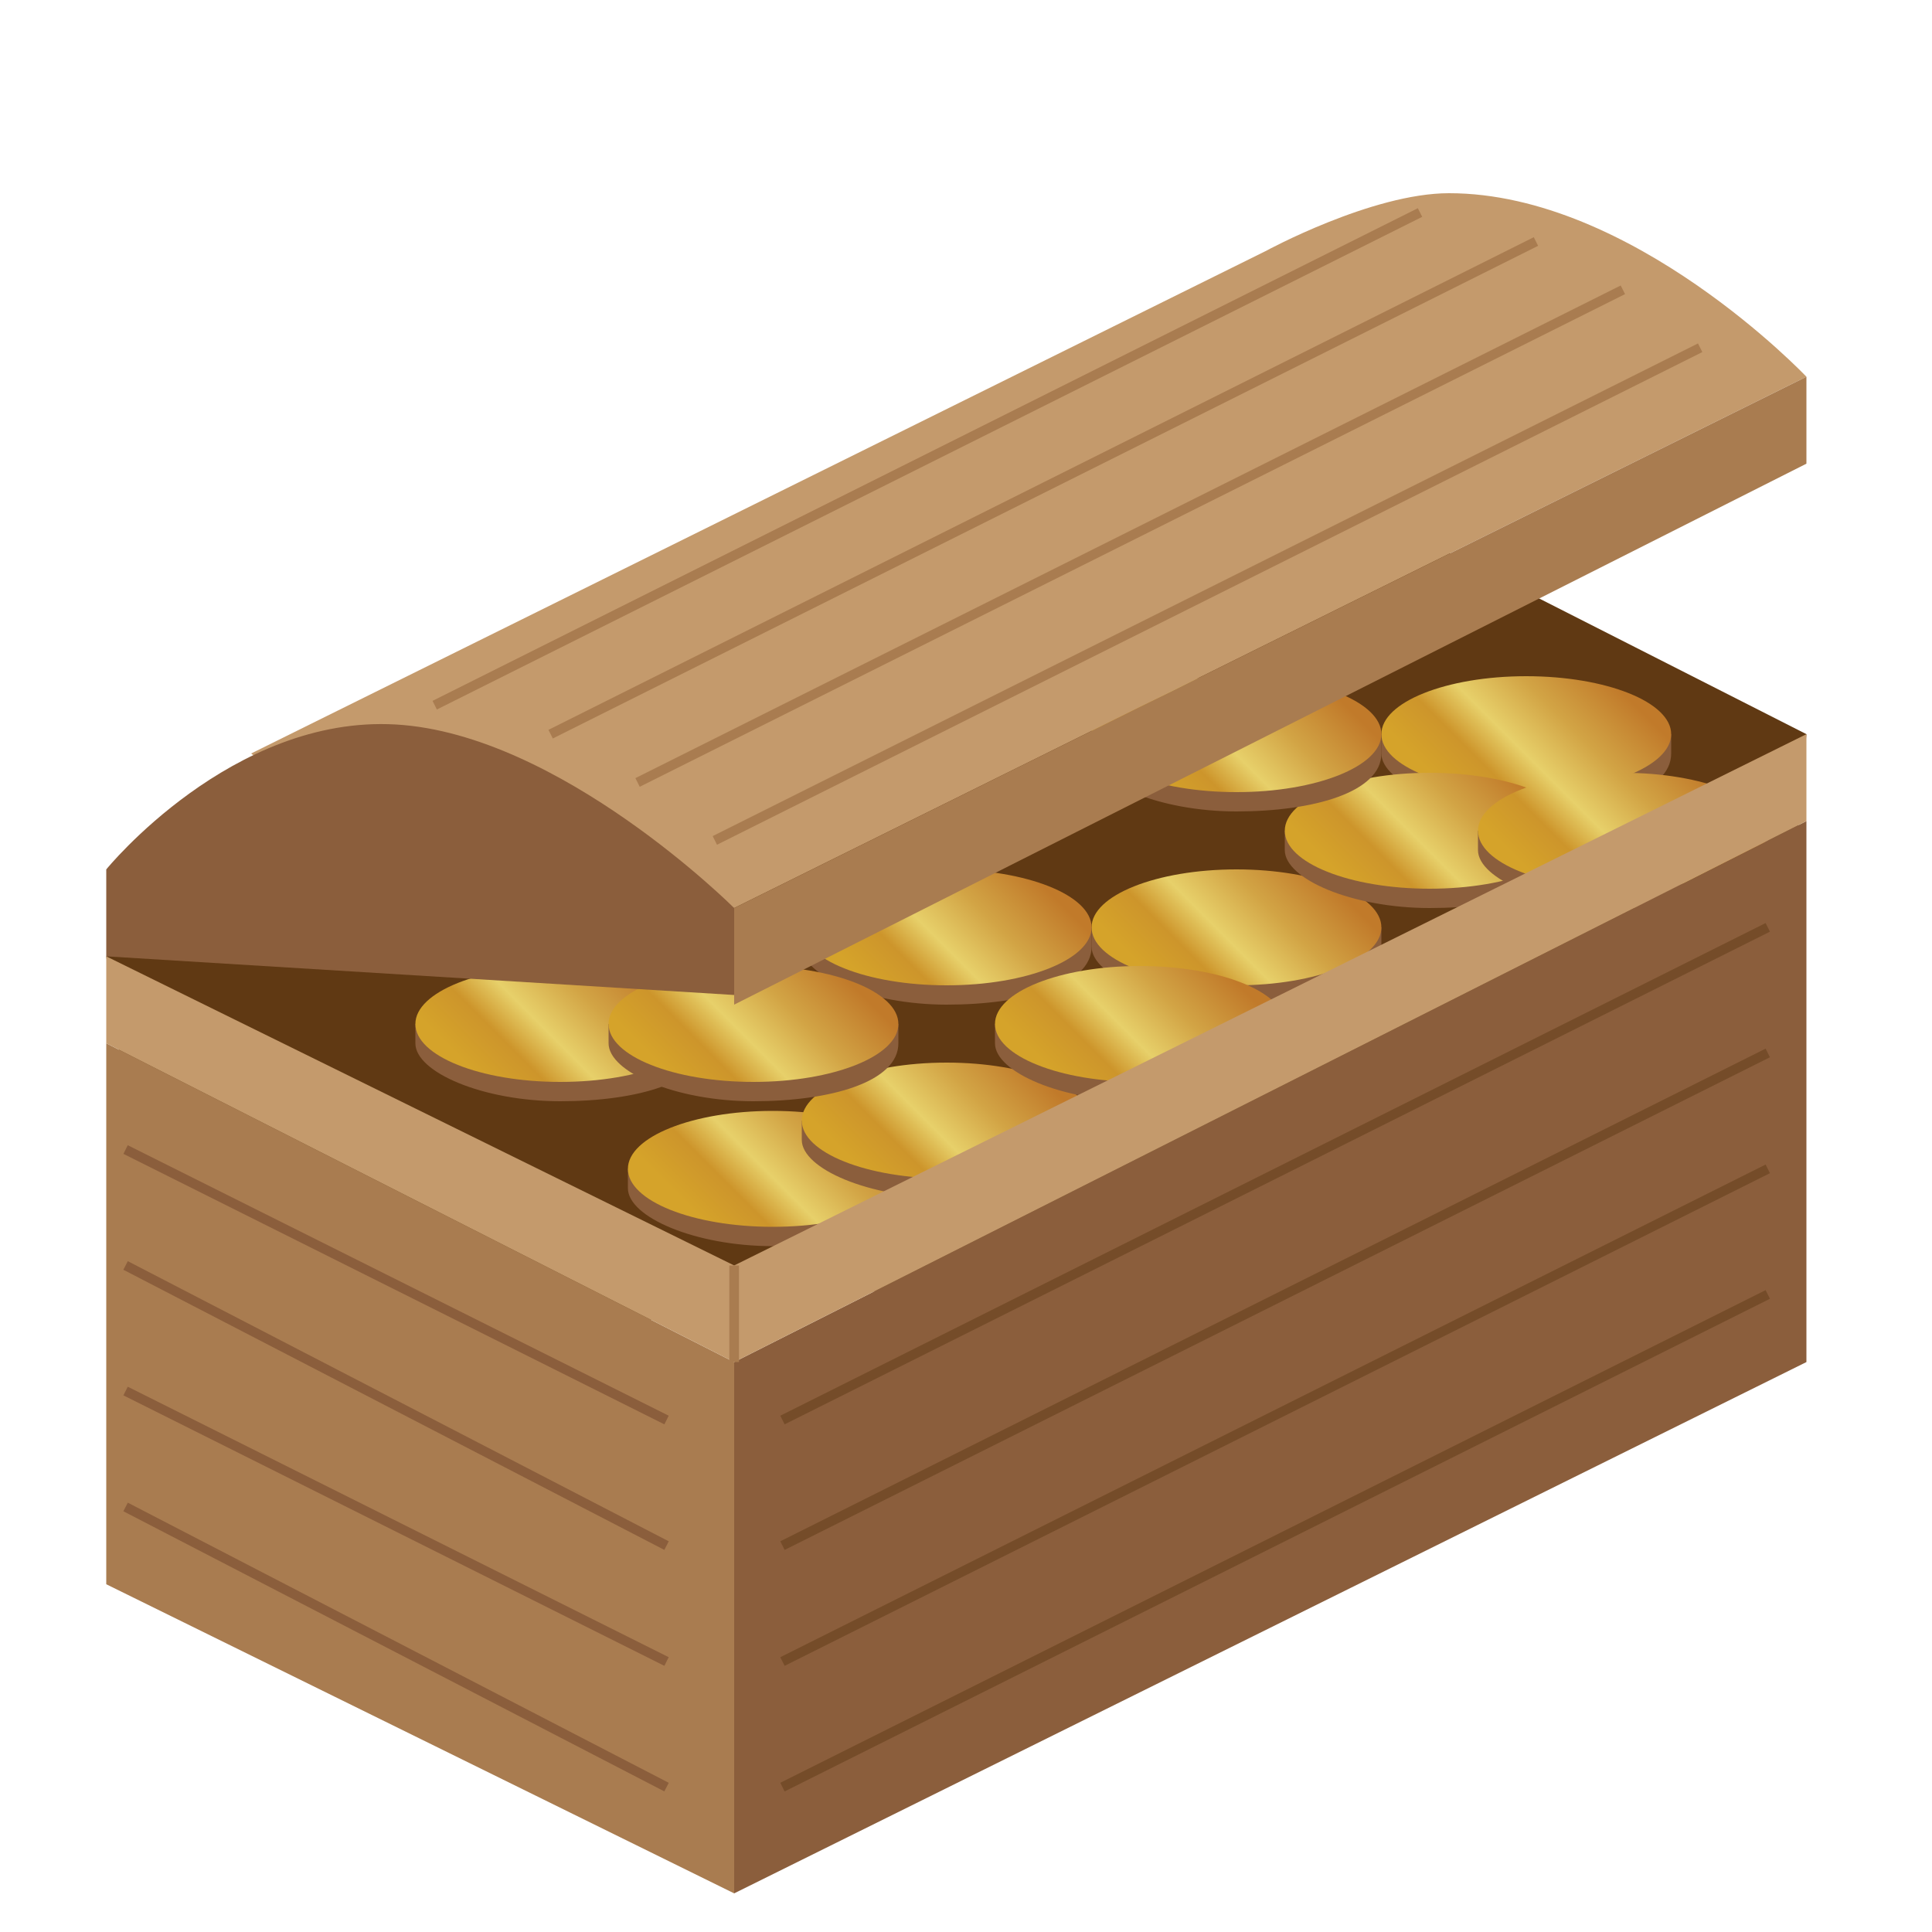 <?xml version="1.0" encoding="utf-8"?>
<!-- Generator: Adobe Illustrator 24.1.0, SVG Export Plug-In . SVG Version: 6.00 Build 0)  -->
<svg version="1.1" xmlns="http://www.w3.org/2000/svg" xmlns:xlink="http://www.w3.org/1999/xlink" x="0px" y="0px"
	 viewBox="0 0 20 20" style="enable-background:new 0 0 20 20;" xml:space="preserve">
<style type="text/css">
	.st0{display:none;}
	.st1{display:inline;fill:url(#SVGID_1_);stroke:#3C2415;stroke-width:0.25;stroke-miterlimit:10;}
	.st2{display:inline;fill:none;stroke:#3C2415;stroke-width:0.25;stroke-miterlimit:10;}
	.st3{display:inline;fill:#754C29;stroke:#3C2415;stroke-width:0.25;stroke-miterlimit:10;}
	.st4{display:inline;fill:url(#SVGID_2_);stroke:#E8DF3E;stroke-width:0.1;stroke-miterlimit:10;}
	.st5{display:inline;fill:url(#SVGID_3_);stroke:#E8DF3E;stroke-width:0.1;stroke-miterlimit:10;}
	.st6{display:inline;fill:url(#SVGID_4_);stroke:#E8DF3E;stroke-width:0.1;stroke-miterlimit:10;}
	.st7{display:inline;fill:url(#SVGID_5_);stroke:#E8DF3E;stroke-width:0.1;stroke-miterlimit:10;}
	.st8{display:inline;fill:url(#SVGID_6_);stroke:#E8DF3E;stroke-width:0.1;stroke-miterlimit:10;}
	.st9{display:inline;fill:url(#SVGID_7_);stroke:#E8DF3E;stroke-width:0.1;stroke-miterlimit:10;}
	.st10{display:inline;fill:url(#SVGID_8_);stroke:#E8DF3E;stroke-width:0.1;stroke-miterlimit:10;}
	.st11{display:inline;fill:url(#SVGID_9_);stroke:#E8DF3E;stroke-width:0.1;stroke-miterlimit:10;}
	.st12{display:inline;fill:url(#SVGID_10_);stroke:#E8DF3E;stroke-width:0.1;stroke-miterlimit:10;}
	.st13{display:inline;fill:url(#SVGID_11_);stroke:#E8DF3E;stroke-width:0.1;stroke-miterlimit:10;}
	.st14{display:inline;}
	.st15{fill:#8B5E3C;}
	.st16{fill:url(#SVGID_12_);}
	.st17{fill:url(#SVGID_13_);}
	.st18{fill:url(#SVGID_14_);}
	.st19{fill:url(#SVGID_15_);}
	.st20{fill:url(#SVGID_16_);}
	.st21{fill:url(#SVGID_17_);}
	.st22{fill:url(#SVGID_18_);}
	.st23{fill:url(#SVGID_19_);}
	.st24{fill:url(#SVGID_20_);}
	.st25{fill:#603913;}
	.st26{fill:url(#SVGID_21_);}
	.st27{fill:url(#SVGID_22_);}
	.st28{fill:url(#SVGID_23_);}
	.st29{fill:url(#SVGID_24_);}
	.st30{fill:url(#SVGID_25_);}
	.st31{fill:url(#SVGID_26_);}
	.st32{fill:url(#SVGID_27_);}
	.st33{fill:url(#SVGID_28_);}
	.st34{fill:url(#SVGID_29_);}
	.st35{fill:url(#SVGID_30_);}
	.st36{fill:url(#SVGID_31_);}
	.st37{fill:#A97C50;}
	.st38{fill:#C49A6C;}
	.st39{fill:none;stroke:#A97C50;stroke-width:0.1;stroke-miterlimit:10;}
	.st40{fill:none;stroke:#8B5E3C;stroke-width:0.1;stroke-miterlimit:10;}
	.st41{fill:none;stroke:#754C29;stroke-width:0.1;stroke-miterlimit:10;}
</style>
<g id="Bag_-_Not_used" class="st0">
	<linearGradient id="SVGID_1_" gradientUnits="userSpaceOnUse" x1="3.892" y1="14.987" x2="15.527" y2="14.987">
		<stop  offset="0" style="stop-color:#BB8D69"/>
		<stop  offset="0.258" style="stop-color:#AC784F"/>
		<stop  offset="0.515" style="stop-color:#A26A3E"/>
		<stop  offset="0.765" style="stop-color:#9B6235"/>
		<stop  offset="1" style="stop-color:#995F32"/>
	</linearGradient>
	<path class="st1" d="M6.9,11.6c0,0-2.3,1.2-2.7,2.6s-0.4,3.5,0.4,4.1s2.7,1.1,3.7,0.8c0.9-0.3,2.2-0.4,2.8-0.3
		c0.6,0.2,2.4,0.6,3.5,0s1.4-4.5,0.3-5.7s-2.4-2-2.4-2l-2.4-0.4L6.9,11.6z"/>
	<path class="st2" d="M11.5,11.8c0,0,1.3,0.3,1.3,1.7c0.1,1.4-0.4,2.2-0.4,2.2"/>
	<path class="st2" d="M11.3,12.2c0,0-1.2,0.3-1.2,1.7s0.9,2.4,0.9,2.4"/>
	<path class="st3" d="M4.8,10c-0.3,0.6-0.3,1.9,0.2,2.1c0.5,0.2,1.8,0.3,2.5,0c0.8-0.3,1.7,0.9,2.8,0.6c1.1-0.2,2.9-1.5,3.7-1.3
		c0.8,0.2,1.7-0.6,1.5-1c-0.2-0.4-3.6-1.2-4.4-2c-0.8-0.8-2-1.2-2.8-1C7.4,7.7,7,9.3,6.4,9.2S4.8,10,4.8,10z"/>
	<linearGradient id="SVGID_2_" gradientUnits="userSpaceOnUse" x1="5.965" y1="11.858" x2="7.159" y2="10.664">
		<stop  offset="0.106" style="stop-color:#D5A32A"/>
		<stop  offset="0.3" style="stop-color:#CD952B"/>
		<stop  offset="0.463" style="stop-color:#E7D06A"/>
		<stop  offset="0.692" style="stop-color:#D2A445"/>
		<stop  offset="0.966" style="stop-color:#C17A2A"/>
	</linearGradient>
	<ellipse class="st4" cx="6.6" cy="11.3" rx="1.1" ry="0.5"/>
	<linearGradient id="SVGID_3_" gradientUnits="userSpaceOnUse" x1="7.423" y1="11.906" x2="8.617" y2="10.711">
		<stop  offset="0.106" style="stop-color:#D5A32A"/>
		<stop  offset="0.3" style="stop-color:#CD952B"/>
		<stop  offset="0.463" style="stop-color:#E7D06A"/>
		<stop  offset="0.692" style="stop-color:#D2A445"/>
		<stop  offset="0.966" style="stop-color:#C17A2A"/>
	</linearGradient>
	<ellipse class="st5" cx="8" cy="11.3" rx="1.1" ry="0.5"/>
	<linearGradient id="SVGID_4_" gradientUnits="userSpaceOnUse" x1="7.494" y1="11.445" x2="8.689" y2="10.251">
		<stop  offset="0.106" style="stop-color:#D5A32A"/>
		<stop  offset="0.3" style="stop-color:#CD952B"/>
		<stop  offset="0.463" style="stop-color:#E7D06A"/>
		<stop  offset="0.692" style="stop-color:#D2A445"/>
		<stop  offset="0.966" style="stop-color:#C17A2A"/>
	</linearGradient>
	<ellipse class="st6" cx="8.1" cy="10.8" rx="1.1" ry="0.5"/>
	<linearGradient id="SVGID_5_" gradientUnits="userSpaceOnUse" x1="10.308" y1="11.578" x2="11.503" y2="10.384">
		<stop  offset="0.106" style="stop-color:#D5A32A"/>
		<stop  offset="0.3" style="stop-color:#CD952B"/>
		<stop  offset="0.463" style="stop-color:#E7D06A"/>
		<stop  offset="0.692" style="stop-color:#D2A445"/>
		<stop  offset="0.966" style="stop-color:#C17A2A"/>
	</linearGradient>
	<ellipse class="st7" cx="10.9" cy="11" rx="1.1" ry="0.5"/>
	<linearGradient id="SVGID_6_" gradientUnits="userSpaceOnUse" x1="9.477" y1="11.155" x2="10.672" y2="9.96">
		<stop  offset="0.106" style="stop-color:#D5A32A"/>
		<stop  offset="0.3" style="stop-color:#CD952B"/>
		<stop  offset="0.463" style="stop-color:#E7D06A"/>
		<stop  offset="0.692" style="stop-color:#D2A445"/>
		<stop  offset="0.966" style="stop-color:#C17A2A"/>
	</linearGradient>
	<ellipse class="st8" cx="10.1" cy="10.6" rx="1.1" ry="0.5"/>
	<linearGradient id="SVGID_7_" gradientUnits="userSpaceOnUse" x1="9.77" y1="12.6" x2="10.965" y2="11.405">
		<stop  offset="0.106" style="stop-color:#D5A32A"/>
		<stop  offset="0.3" style="stop-color:#CD952B"/>
		<stop  offset="0.463" style="stop-color:#E7D06A"/>
		<stop  offset="0.692" style="stop-color:#D2A445"/>
		<stop  offset="0.966" style="stop-color:#C17A2A"/>
	</linearGradient>
	<ellipse class="st9" cx="10.4" cy="12" rx="1.1" ry="0.5"/>
	<linearGradient id="SVGID_8_" gradientUnits="userSpaceOnUse" x1="12.002" y1="11.616" x2="13.197" y2="10.421">
		<stop  offset="0.106" style="stop-color:#D5A32A"/>
		<stop  offset="0.3" style="stop-color:#CD952B"/>
		<stop  offset="0.463" style="stop-color:#E7D06A"/>
		<stop  offset="0.692" style="stop-color:#D2A445"/>
		<stop  offset="0.966" style="stop-color:#C17A2A"/>
	</linearGradient>
	<ellipse class="st10" cx="12.6" cy="11" rx="1.1" ry="0.5"/>
	<linearGradient id="SVGID_9_" gradientUnits="userSpaceOnUse" x1="10.693" y1="12.211" x2="11.888" y2="11.017">
		<stop  offset="0.106" style="stop-color:#D5A32A"/>
		<stop  offset="0.3" style="stop-color:#CD952B"/>
		<stop  offset="0.463" style="stop-color:#E7D06A"/>
		<stop  offset="0.692" style="stop-color:#D2A445"/>
		<stop  offset="0.966" style="stop-color:#C17A2A"/>
	</linearGradient>
	<ellipse class="st11" cx="11.3" cy="11.6" rx="1.1" ry="0.5"/>
	<linearGradient id="SVGID_10_" gradientUnits="userSpaceOnUse" x1="8.786" y1="12.48" x2="9.981" y2="11.285">
		<stop  offset="0.106" style="stop-color:#D5A32A"/>
		<stop  offset="0.3" style="stop-color:#CD952B"/>
		<stop  offset="0.463" style="stop-color:#E7D06A"/>
		<stop  offset="0.692" style="stop-color:#D2A445"/>
		<stop  offset="0.966" style="stop-color:#C17A2A"/>
	</linearGradient>
	<ellipse class="st12" cx="9.4" cy="11.9" rx="1.1" ry="0.5"/>
	<linearGradient id="SVGID_11_" gradientUnits="userSpaceOnUse" x1="8.936" y1="11.914" x2="10.131" y2="10.719">
		<stop  offset="0.106" style="stop-color:#D5A32A"/>
		<stop  offset="0.3" style="stop-color:#CD952B"/>
		<stop  offset="0.463" style="stop-color:#E7D06A"/>
		<stop  offset="0.692" style="stop-color:#D2A445"/>
		<stop  offset="0.966" style="stop-color:#C17A2A"/>
	</linearGradient>
	<ellipse class="st13" cx="9.5" cy="11.3" rx="1.1" ry="0.5"/>
</g>
<g id="Coins_Small" class="st0">
	<g class="st14">
		<g>
			<path class="st15" d="M11.2,15.8c0,0.6-1.1,1.1-2.5,1.1s-2.5-0.5-2.5-1.1c0-0.3,0-0.4,0-0.4l4.9,0C11.1,15.5,11.2,15.6,11.2,15.8
				z"/>
			<linearGradient id="SVGID_12_" gradientUnits="userSpaceOnUse" x1="7.333" y1="16.882" x2="10.022" y2="14.192">
				<stop  offset="0.106" style="stop-color:#D5A32A"/>
				<stop  offset="0.3" style="stop-color:#CD952B"/>
				<stop  offset="0.463" style="stop-color:#E7D06A"/>
				<stop  offset="0.692" style="stop-color:#D2A445"/>
				<stop  offset="0.966" style="stop-color:#C17A2A"/>
			</linearGradient>
			<ellipse class="st16" cx="8.7" cy="15.5" rx="2.5" ry="1.1"/>
		</g>
		<g>
			<path class="st15" d="M11.2,15.3c0,0.6-1.1,1.1-2.5,1.1s-2.5-0.5-2.5-1.1c0-0.3,0-0.4,0-0.4l4.9,0C11.1,15,11.2,15.1,11.2,15.3z"
				/>
			<linearGradient id="SVGID_13_" gradientUnits="userSpaceOnUse" x1="7.333" y1="16.354" x2="10.022" y2="13.664">
				<stop  offset="0.106" style="stop-color:#D5A32A"/>
				<stop  offset="0.3" style="stop-color:#CD952B"/>
				<stop  offset="0.463" style="stop-color:#E7D06A"/>
				<stop  offset="0.692" style="stop-color:#D2A445"/>
				<stop  offset="0.966" style="stop-color:#C17A2A"/>
			</linearGradient>
			<ellipse class="st17" cx="8.7" cy="15" rx="2.5" ry="1.1"/>
		</g>
		<g>
			<path class="st15" d="M11.2,14.8c0,0.6-1.1,1.1-2.5,1.1s-2.5-0.5-2.5-1.1c0-0.3,0-0.4,0-0.4l4.9,0C11.1,14.4,11.2,14.5,11.2,14.8
				z"/>
			<linearGradient id="SVGID_14_" gradientUnits="userSpaceOnUse" x1="7.333" y1="15.825" x2="10.022" y2="13.136">
				<stop  offset="0.106" style="stop-color:#D5A32A"/>
				<stop  offset="0.3" style="stop-color:#CD952B"/>
				<stop  offset="0.463" style="stop-color:#E7D06A"/>
				<stop  offset="0.692" style="stop-color:#D2A445"/>
				<stop  offset="0.966" style="stop-color:#C17A2A"/>
			</linearGradient>
			<ellipse class="st18" cx="8.7" cy="14.5" rx="2.5" ry="1.1"/>
		</g>
		<path class="st15" d="M9.7,10.5L9.7,10.5C9.7,10.5,9.7,10.5,9.7,10.5C9.7,10.5,9.7,10.5,9.7,10.5z"/>
		<linearGradient id="SVGID_15_" gradientUnits="userSpaceOnUse" x1="7.099" y1="13.105" x2="9.789" y2="10.416">
			<stop  offset="0.106" style="stop-color:#D5A32A"/>
			<stop  offset="0.3" style="stop-color:#CD952B"/>
			<stop  offset="0.463" style="stop-color:#E7D06A"/>
			<stop  offset="0.692" style="stop-color:#D2A445"/>
			<stop  offset="0.966" style="stop-color:#C17A2A"/>
		</linearGradient>
		<polygon class="st19" points="9.7,10.5 9.7,10.5 9.7,10.5 		"/>
		<g>
			<linearGradient id="SVGID_16_" gradientUnits="userSpaceOnUse" x1="2.625" y1="15.127" x2="7.577" y2="15.127">
				<stop  offset="0.106" style="stop-color:#D5A32A"/>
				<stop  offset="0.3" style="stop-color:#CD952B"/>
				<stop  offset="0.463" style="stop-color:#E7D06A"/>
				<stop  offset="0.692" style="stop-color:#D2A445"/>
				<stop  offset="0.966" style="stop-color:#C17A2A"/>
			</linearGradient>
			<path class="st20" d="M7.6,17.4c0,0.6-1.1,1.1-2.5,1.1S2.6,18,2.6,17.4c0-0.3,0-5.7,0-5.7l4.9,0C7.6,11.8,7.6,17.2,7.6,17.4z"/>
			<linearGradient id="SVGID_17_" gradientUnits="userSpaceOnUse" x1="3.756" y1="13.158" x2="6.445" y2="10.469">
				<stop  offset="0.106" style="stop-color:#D5A32A"/>
				<stop  offset="0.3" style="stop-color:#CD952B"/>
				<stop  offset="0.463" style="stop-color:#E7D06A"/>
				<stop  offset="0.692" style="stop-color:#D2A445"/>
				<stop  offset="0.966" style="stop-color:#C17A2A"/>
			</linearGradient>
			<ellipse class="st21" cx="5.1" cy="11.8" rx="2.5" ry="1.1"/>
			<path class="st15" d="M7.6,11.8c0,0.6-1.1,1.1-2.5,1.1c-1.4,0-2.5-0.5-2.5-1.1c0,0,0,0,0,0h0c0,0,0,0.1,0,0.4
				c0,0.6,1.1,1.1,2.5,1.1s2.5-0.5,2.5-1.1C7.6,12,7.6,11.9,7.6,11.8z"/>
			<path class="st15" d="M7.6,13.2c0,0.6-1.1,1.1-2.5,1.1c-1.4,0-2.5-0.5-2.5-1.1c0,0,0,0,0,0h0c0,0,0,0.1,0,0.4
				c0,0.6,1.1,1.1,2.5,1.1s2.5-0.5,2.5-1.1C7.6,13.3,7.6,13.3,7.6,13.2z"/>
			<path class="st15" d="M7.6,15.3c0,0.6-1.1,1.1-2.5,1.1c-1.4,0-2.5-0.5-2.5-1.1c0,0,0,0,0,0h0c0,0,0,0.1,0,0.4
				c0,0.6,1.1,1.1,2.5,1.1s2.5-0.5,2.5-1.1C7.6,15.4,7.6,15.3,7.6,15.3z"/>
			<path class="st15" d="M7.6,14.6c0,0.6-1.1,1.1-2.5,1.1c-1.4,0-2.5-0.5-2.5-1.1c0,0,0,0,0,0h0c0,0,0,0.1,0,0.4
				c0,0.6,1.1,1.1,2.5,1.1s2.5-0.5,2.5-1.1C7.6,14.7,7.6,14.6,7.6,14.6z"/>
			<path class="st15" d="M7.6,16c0,0.6-1.1,1.1-2.5,1.1c-1.4,0-2.5-0.5-2.5-1.1c0,0,0,0,0,0h0c0,0,0,0.1,0,0.4
				c0,0.6,1.1,1.1,2.5,1.1s2.5-0.5,2.5-1.1C7.6,16.1,7.6,16,7.6,16z"/>
			<path class="st15" d="M7.6,16.7c0,0.6-1.1,1.1-2.5,1.1c-1.4,0-2.5-0.5-2.5-1.1c0,0,0,0,0,0h0c0,0,0,0.1,0,0.4
				c0,0.6,1.1,1.1,2.5,1.1s2.5-0.5,2.5-1.1C7.6,16.8,7.6,16.7,7.6,16.7z"/>
			<path class="st15" d="M7.6,12.5c0,0.6-1.1,1.1-2.5,1.1c-1.4,0-2.5-0.5-2.5-1.1c0,0,0,0,0,0h0c0,0,0,0.1,0,0.4
				c0,0.6,1.1,1.1,2.5,1.1s2.5-0.5,2.5-1.1C7.6,12.6,7.6,12.6,7.6,12.5z"/>
			<path class="st15" d="M7.6,13.9c0,0.6-1.1,1.1-2.5,1.1c-1.4,0-2.5-0.5-2.5-1.1c0,0,0,0,0,0h0c0,0,0,0.1,0,0.4
				c0,0.6,1.1,1.1,2.5,1.1s2.5-0.5,2.5-1.1C7.6,14,7.6,14,7.6,13.9z"/>
		</g>
		<g>
			<path class="st15" d="M17.4,16.9c0,0.6-1.1,1.1-2.5,1.1s-2.5-0.5-2.5-1.1c0-0.3,0-0.4,0-0.4l4.9,0C17.4,16.6,17.4,16.7,17.4,16.9
				z"/>
			<linearGradient id="SVGID_18_" gradientUnits="userSpaceOnUse" x1="13.623" y1="17.96" x2="16.312" y2="15.271">
				<stop  offset="0.106" style="stop-color:#D5A32A"/>
				<stop  offset="0.3" style="stop-color:#CD952B"/>
				<stop  offset="0.463" style="stop-color:#E7D06A"/>
				<stop  offset="0.692" style="stop-color:#D2A445"/>
				<stop  offset="0.966" style="stop-color:#C17A2A"/>
			</linearGradient>
			<ellipse class="st22" cx="15" cy="16.6" rx="2.5" ry="1.1"/>
		</g>
		<g>
			<linearGradient id="SVGID_19_" gradientUnits="userSpaceOnUse" x1="9.604" y1="17.757" x2="14.556" y2="17.757">
				<stop  offset="0.106" style="stop-color:#D5A32A"/>
				<stop  offset="0.3" style="stop-color:#CD952B"/>
				<stop  offset="0.463" style="stop-color:#E7D06A"/>
				<stop  offset="0.692" style="stop-color:#D2A445"/>
				<stop  offset="0.966" style="stop-color:#C17A2A"/>
			</linearGradient>
			<path class="st23" d="M14.6,18.8c0,0.6-1.1,1.1-2.5,1.1s-2.5-0.5-2.5-1.1c0-0.3,0-3.1,0-3.1l4.9,0C14.6,15.7,14.6,18.5,14.6,18.8
				z"/>
			<linearGradient id="SVGID_20_" gradientUnits="userSpaceOnUse" x1="10.735" y1="17.01" x2="13.424" y2="14.321">
				<stop  offset="0.106" style="stop-color:#D5A32A"/>
				<stop  offset="0.3" style="stop-color:#CD952B"/>
				<stop  offset="0.463" style="stop-color:#E7D06A"/>
				<stop  offset="0.692" style="stop-color:#D2A445"/>
				<stop  offset="0.966" style="stop-color:#C17A2A"/>
			</linearGradient>
			<ellipse class="st24" cx="12.1" cy="15.7" rx="2.5" ry="1.1"/>
			<path class="st15" d="M14.6,16c0,0.6-1.1,1.1-2.5,1.1c-1.4,0-2.5-0.5-2.5-1.1c0,0,0,0,0,0h0c0,0,0,0.1,0,0.4
				c0,0.6,1.1,1.1,2.5,1.1s2.5-0.5,2.5-1.1C14.6,16.1,14.6,16.1,14.6,16z"/>
			<path class="st15" d="M14.6,17.4c0,0.6-1.1,1.1-2.5,1.1c-1.4,0-2.5-0.5-2.5-1.1c0,0,0,0,0,0h0c0,0,0,0.1,0,0.4
				c0,0.6,1.1,1.1,2.5,1.1s2.5-0.5,2.5-1.1C14.6,17.5,14.6,17.4,14.6,17.4z"/>
			<path class="st15" d="M14.6,18c0,0.6-1.1,1.1-2.5,1.1c-1.4,0-2.5-0.5-2.5-1.1c0,0,0,0,0,0h0c0,0,0,0.1,0,0.4
				c0,0.6,1.1,1.1,2.5,1.1s2.5-0.5,2.5-1.1C14.6,18.2,14.6,18.1,14.6,18z"/>
			<path class="st15" d="M14.5,16.7c0,0.6-1.1,1.1-2.5,1.1c-1.4,0-2.5-0.5-2.5-1.1c0,0,0,0,0,0h0c0,0,0,0.1,0,0.4
				c0,0.6,1.1,1.1,2.5,1.1s2.5-0.5,2.5-1.1C14.5,16.8,14.5,16.8,14.5,16.7z"/>
		</g>
	</g>
</g>
<g id="Guide">
	<g>
	</g>
</g>
<g id="Coins_Large">
	<polygon class="st25" points="12.2,4.3 18.7,7.6 18.3,12.2 1.7,14.3 1.1,9.9 	"/>
	<g>
		<g>
			<path class="st15" d="M9.5,12.3c0,0.4-0.7,0.6-1.5,0.6s-1.5-0.3-1.5-0.6c0-0.2,0-0.2,0-0.2l3,0C9.5,12.1,9.5,12.1,9.5,12.3z"/>
			<linearGradient id="SVGID_21_" gradientUnits="userSpaceOnUse" x1="7.216" y1="12.92" x2="8.854" y2="11.283">
				<stop  offset="0.106" style="stop-color:#D5A32A"/>
				<stop  offset="0.3" style="stop-color:#CD952B"/>
				<stop  offset="0.463" style="stop-color:#E7D06A"/>
				<stop  offset="0.692" style="stop-color:#D2A445"/>
				<stop  offset="0.966" style="stop-color:#C17A2A"/>
			</linearGradient>
			<ellipse class="st26" cx="8" cy="12.1" rx="1.5" ry="0.6"/>
		</g>
		<g>
			<path class="st15" d="M11.3,11.8c0,0.4-0.7,0.6-1.5,0.6c-0.8,0-1.5-0.3-1.5-0.6c0-0.2,0-0.2,0-0.2l3,0
				C11.3,11.6,11.3,11.7,11.3,11.8z"/>
			<linearGradient id="SVGID_22_" gradientUnits="userSpaceOnUse" x1="8.932" y1="12.464" x2="10.569" y2="10.827">
				<stop  offset="0.106" style="stop-color:#D5A32A"/>
				<stop  offset="0.3" style="stop-color:#CD952B"/>
				<stop  offset="0.463" style="stop-color:#E7D06A"/>
				<stop  offset="0.692" style="stop-color:#D2A445"/>
				<stop  offset="0.966" style="stop-color:#C17A2A"/>
			</linearGradient>
			<ellipse class="st27" cx="9.8" cy="11.6" rx="1.5" ry="0.6"/>
		</g>
		<g>
			<path class="st15" d="M17.3,7.8c0,0.4-0.7,0.6-1.5,0.6c-0.8,0-1.5-0.3-1.5-0.6c0-0.2,0-0.2,0-0.2l3,0C17.3,7.6,17.3,7.7,17.3,7.8
				z"/>
			<linearGradient id="SVGID_23_" gradientUnits="userSpaceOnUse" x1="14.932" y1="8.464" x2="16.569" y2="6.827">
				<stop  offset="0.106" style="stop-color:#D5A32A"/>
				<stop  offset="0.3" style="stop-color:#CD952B"/>
				<stop  offset="0.463" style="stop-color:#E7D06A"/>
				<stop  offset="0.692" style="stop-color:#D2A445"/>
				<stop  offset="0.966" style="stop-color:#C17A2A"/>
			</linearGradient>
			<ellipse class="st28" cx="15.8" cy="7.6" rx="1.5" ry="0.6"/>
		</g>
		<g>
			<path class="st15" d="M14.3,9.8c0,0.4-0.7,0.6-1.5,0.6c-0.8,0-1.5-0.3-1.5-0.6c0-0.2,0-0.2,0-0.2l3,0C14.3,9.6,14.3,9.7,14.3,9.8
				z"/>
			<linearGradient id="SVGID_24_" gradientUnits="userSpaceOnUse" x1="11.932" y1="10.464" x2="13.569" y2="8.827">
				<stop  offset="0.106" style="stop-color:#D5A32A"/>
				<stop  offset="0.3" style="stop-color:#CD952B"/>
				<stop  offset="0.463" style="stop-color:#E7D06A"/>
				<stop  offset="0.692" style="stop-color:#D2A445"/>
				<stop  offset="0.966" style="stop-color:#C17A2A"/>
			</linearGradient>
			<ellipse class="st29" cx="12.8" cy="9.6" rx="1.5" ry="0.6"/>
		</g>
		<g>
			<path class="st15" d="M11.3,9.8c0,0.4-0.7,0.6-1.5,0.6c-0.8,0-1.5-0.3-1.5-0.6c0-0.2,0-0.2,0-0.2l3,0C11.3,9.6,11.3,9.7,11.3,9.8
				z"/>
			<linearGradient id="SVGID_25_" gradientUnits="userSpaceOnUse" x1="8.932" y1="10.464" x2="10.569" y2="8.827">
				<stop  offset="0.106" style="stop-color:#D5A32A"/>
				<stop  offset="0.3" style="stop-color:#CD952B"/>
				<stop  offset="0.463" style="stop-color:#E7D06A"/>
				<stop  offset="0.692" style="stop-color:#D2A445"/>
				<stop  offset="0.966" style="stop-color:#C17A2A"/>
			</linearGradient>
			<ellipse class="st30" cx="9.8" cy="9.6" rx="1.5" ry="0.6"/>
		</g>
		<g>
			<path class="st15" d="M16.3,8.8c0,0.4-0.7,0.6-1.5,0.6c-0.8,0-1.5-0.3-1.5-0.6c0-0.2,0-0.2,0-0.2l3,0C16.3,8.6,16.3,8.7,16.3,8.8
				z"/>
			<linearGradient id="SVGID_26_" gradientUnits="userSpaceOnUse" x1="13.932" y1="9.464" x2="15.569" y2="7.827">
				<stop  offset="0.106" style="stop-color:#D5A32A"/>
				<stop  offset="0.3" style="stop-color:#CD952B"/>
				<stop  offset="0.463" style="stop-color:#E7D06A"/>
				<stop  offset="0.692" style="stop-color:#D2A445"/>
				<stop  offset="0.966" style="stop-color:#C17A2A"/>
			</linearGradient>
			<ellipse class="st31" cx="14.8" cy="8.6" rx="1.5" ry="0.6"/>
		</g>
		<g>
			<path class="st15" d="M7.3,10.8c0,0.4-0.7,0.6-1.5,0.6s-1.5-0.3-1.5-0.6c0-0.2,0-0.2,0-0.2l3,0C7.3,10.6,7.3,10.7,7.3,10.8z"/>
			<linearGradient id="SVGID_27_" gradientUnits="userSpaceOnUse" x1="4.932" y1="11.464" x2="6.569" y2="9.827">
				<stop  offset="0.106" style="stop-color:#D5A32A"/>
				<stop  offset="0.3" style="stop-color:#CD952B"/>
				<stop  offset="0.463" style="stop-color:#E7D06A"/>
				<stop  offset="0.692" style="stop-color:#D2A445"/>
				<stop  offset="0.966" style="stop-color:#C17A2A"/>
			</linearGradient>
			<ellipse class="st32" cx="5.8" cy="10.6" rx="1.5" ry="0.6"/>
		</g>
		<g>
			<path class="st15" d="M13.3,10.8c0,0.4-0.7,0.6-1.5,0.6c-0.8,0-1.5-0.3-1.5-0.6c0-0.2,0-0.2,0-0.2l3,0
				C13.3,10.6,13.3,10.7,13.3,10.8z"/>
			<linearGradient id="SVGID_28_" gradientUnits="userSpaceOnUse" x1="10.932" y1="11.464" x2="12.569" y2="9.827">
				<stop  offset="0.106" style="stop-color:#D5A32A"/>
				<stop  offset="0.3" style="stop-color:#CD952B"/>
				<stop  offset="0.463" style="stop-color:#E7D06A"/>
				<stop  offset="0.692" style="stop-color:#D2A445"/>
				<stop  offset="0.966" style="stop-color:#C17A2A"/>
			</linearGradient>
			<ellipse class="st33" cx="11.8" cy="10.6" rx="1.5" ry="0.6"/>
		</g>
		<g>
			<path class="st15" d="M14.3,7.8c0,0.4-0.7,0.6-1.5,0.6c-0.8,0-1.5-0.3-1.5-0.6c0-0.2,0-0.2,0-0.2l3,0C14.3,7.6,14.3,7.7,14.3,7.8
				z"/>
			<linearGradient id="SVGID_29_" gradientUnits="userSpaceOnUse" x1="11.932" y1="8.464" x2="13.569" y2="6.827">
				<stop  offset="0.106" style="stop-color:#D5A32A"/>
				<stop  offset="0.3" style="stop-color:#CD952B"/>
				<stop  offset="0.463" style="stop-color:#E7D06A"/>
				<stop  offset="0.692" style="stop-color:#D2A445"/>
				<stop  offset="0.966" style="stop-color:#C17A2A"/>
			</linearGradient>
			<ellipse class="st34" cx="12.8" cy="7.6" rx="1.5" ry="0.6"/>
		</g>
		<g>
			<path class="st15" d="M9.3,10.8c0,0.4-0.7,0.6-1.5,0.6s-1.5-0.3-1.5-0.6c0-0.2,0-0.2,0-0.2l3,0C9.3,10.6,9.3,10.7,9.3,10.8z"/>
			<linearGradient id="SVGID_30_" gradientUnits="userSpaceOnUse" x1="6.932" y1="11.464" x2="8.569" y2="9.827">
				<stop  offset="0.106" style="stop-color:#D5A32A"/>
				<stop  offset="0.3" style="stop-color:#CD952B"/>
				<stop  offset="0.463" style="stop-color:#E7D06A"/>
				<stop  offset="0.692" style="stop-color:#D2A445"/>
				<stop  offset="0.966" style="stop-color:#C17A2A"/>
			</linearGradient>
			<ellipse class="st35" cx="7.8" cy="10.6" rx="1.5" ry="0.6"/>
		</g>
		<g>
			<path class="st15" d="M18.3,8.8c0,0.4-0.7,0.6-1.5,0.6c-0.8,0-1.5-0.3-1.5-0.6c0-0.2,0-0.2,0-0.2l3,0C18.3,8.6,18.3,8.7,18.3,8.8
				z"/>
			<linearGradient id="SVGID_31_" gradientUnits="userSpaceOnUse" x1="15.932" y1="9.464" x2="17.569" y2="7.827">
				<stop  offset="0.106" style="stop-color:#D5A32A"/>
				<stop  offset="0.3" style="stop-color:#CD952B"/>
				<stop  offset="0.463" style="stop-color:#E7D06A"/>
				<stop  offset="0.692" style="stop-color:#D2A445"/>
				<stop  offset="0.966" style="stop-color:#C17A2A"/>
			</linearGradient>
			<ellipse class="st36" cx="16.8" cy="8.6" rx="1.5" ry="0.6"/>
		</g>
	</g>
	<polygon class="st15" points="7.6,19.6 18.7,14.1 18.7,8.5 7.6,14.1 	"/>
	<polygon class="st37" points="7.6,19.6 1.1,16.4 1.1,10.8 7.6,14.1 	"/>
	<polygon class="st38" points="1.1,10.8 7.6,14.1 18.7,8.5 18.7,7.6 7.6,13.1 1.1,9.9 	"/>
	<line class="st39" x1="7.6" y1="13.1" x2="7.6" y2="14.1"/>
	<g>
		<path class="st38" d="M13.1,2.6c0,0,1.1-0.6,1.9-0.6c1.9,0,3.7,1.9,3.7,1.9L7.6,9.4L4.3,9.2L2.6,7.8L13.1,2.6z"/>
		<path class="st15" d="M1.1,9.9V9c0,0,1.3-1.6,3-1.5s3.5,1.9,3.5,1.9v0.9L1.1,9.9z"/>
		<polygon class="st37" points="18.7,4.8 18.7,3.9 7.6,9.4 7.6,10.4 		"/>
	</g>
	<line class="st39" x1="5.7" y1="7.6" x2="15.9" y2="2.5"/>
	<line class="st39" x1="7.4" y1="8.7" x2="17.6" y2="3.6"/>
	<line class="st39" x1="6.6" y1="8.1" x2="16.8" y2="3"/>
	<line class="st39" x1="4.5" y1="7.3" x2="14.7" y2="2.2"/>
	<line class="st40" x1="1.3" y1="11.9" x2="6.9" y2="14.7"/>
	<line class="st40" x1="1.3" y1="13.1" x2="6.9" y2="16"/>
	<line class="st40" x1="1.3" y1="15.6" x2="6.9" y2="18.5"/>
	<line class="st40" x1="1.3" y1="14.4" x2="6.9" y2="17.2"/>
	<line class="st41" x1="18.3" y1="9.6" x2="8.1" y2="14.7"/>
	<line class="st41" x1="18.3" y1="10.9" x2="8.1" y2="16"/>
	<line class="st41" x1="18.3" y1="13.4" x2="8.1" y2="18.5"/>
	<line class="st41" x1="18.3" y1="12.1" x2="8.1" y2="17.2"/>
</g>
</svg>
